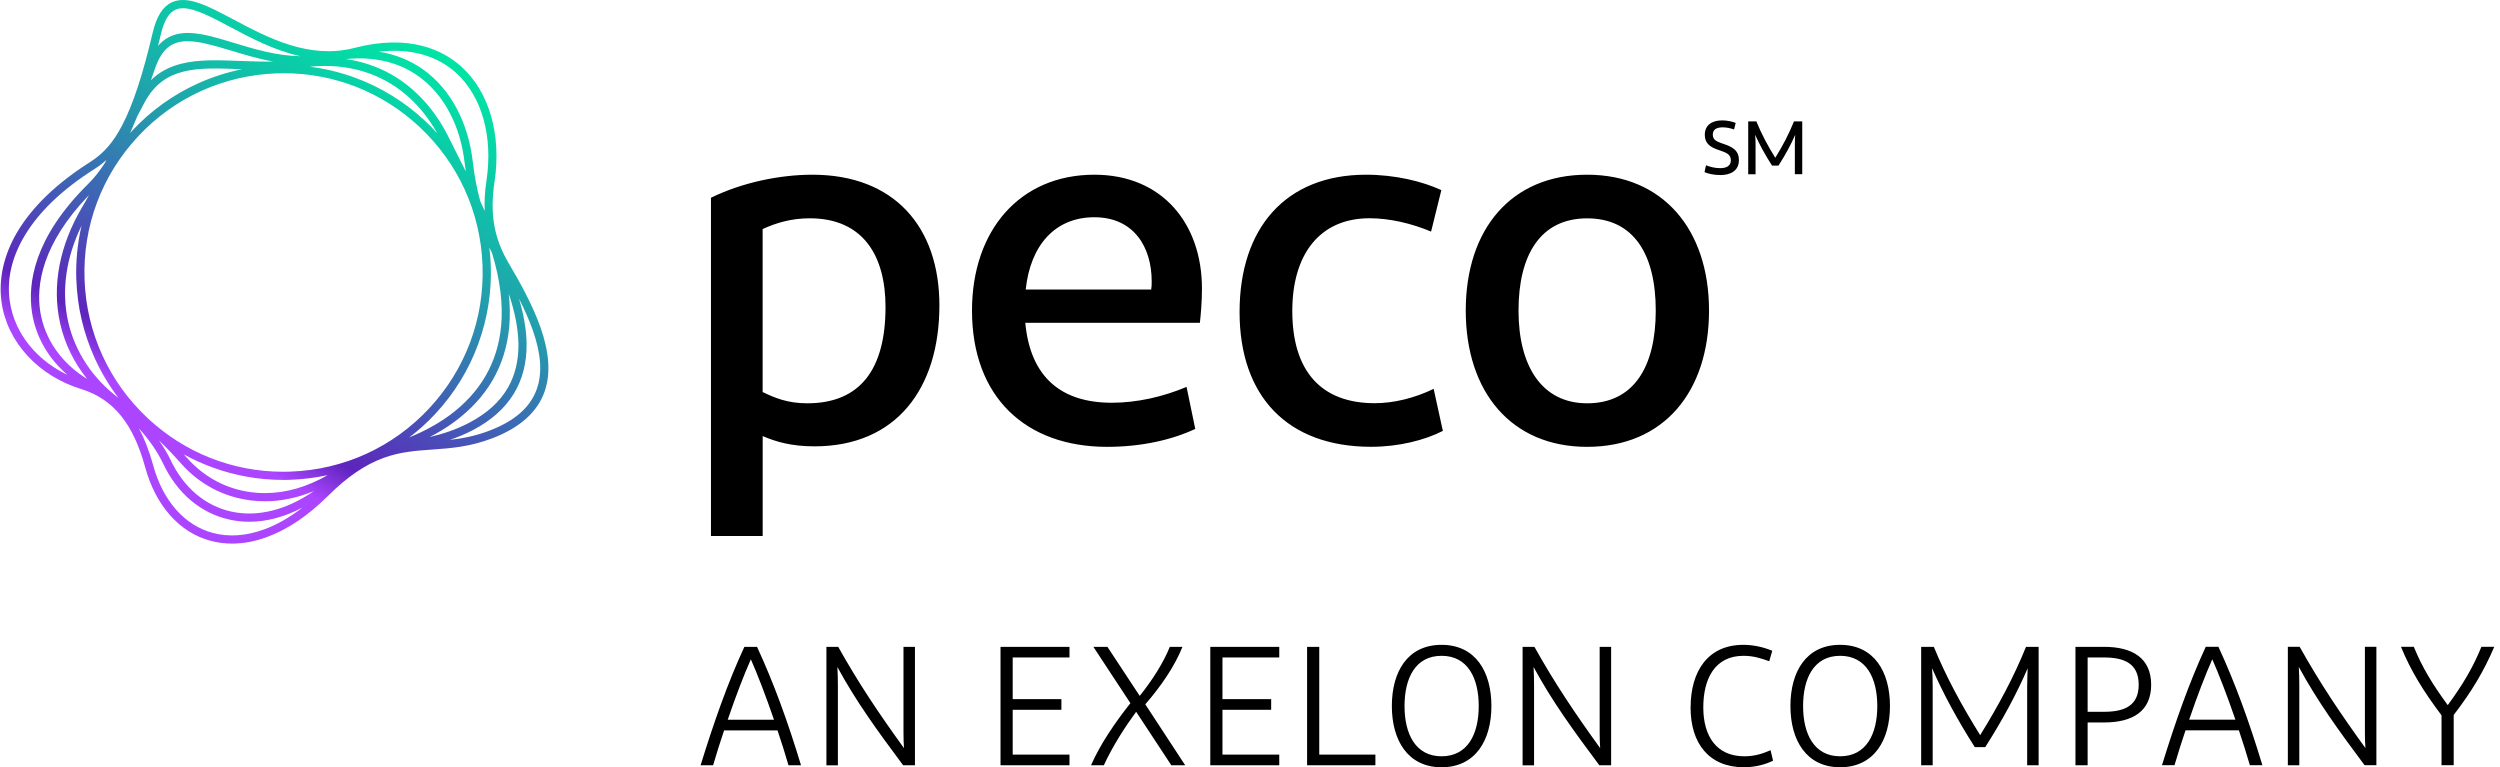 <svg width="391" height="120" viewBox="0 0 391 120" fill="none" xmlns="http://www.w3.org/2000/svg">
<g clip-path="url(#clip0_761_390)">
<path d="M121.604 114.237H113.248C112.642 116.032 112.06 117.858 111.533 119.685H109.574C111.635 113.016 113.83 106.749 116.419 101.167H118.401C120.99 106.749 123.24 112.938 125.278 119.685H123.319C122.792 117.858 122.209 116.032 121.604 114.237ZM113.807 112.568H121.053C119.755 108.788 118.433 105.371 117.434 103.12C116.427 105.371 115.105 108.781 113.814 112.568H113.807ZM129.251 119.685V101.167H131.1C134.326 106.93 137.497 111.639 141.383 117.008C141.328 116.323 141.305 115.473 141.305 114.497V101.167H143.098V119.685H141.249C137.205 114.26 133.877 109.686 130.966 104.316C131.021 105.214 131.045 106.253 131.045 107.285V119.693H129.243L129.251 119.685ZM167.268 119.685H156.482V101.167H167.268V102.828H158.386V109.34H166.002V111.009H158.386V118.024H167.268V119.693V119.685ZM177.693 111.324C176.002 113.623 174.043 116.638 172.642 119.685H170.636C172.115 116.323 174.389 113.016 176.796 109.977L171.006 101.167H173.201L178.252 108.836C180.258 106.348 181.981 103.6 182.957 101.167H184.939C183.696 104.238 181.635 107.253 179.125 110.158L185.364 119.685H183.193L177.693 111.324ZM200.077 119.685H189.29V101.167H200.077V102.828H191.194V109.34H198.81V111.009H191.194V118.024H200.077V119.693V119.685ZM204.428 101.167H206.332V118.016H215.112V119.685H204.428V101.167ZM225.459 120C220.195 120 217.685 115.796 217.685 110.426C217.685 105.057 220.14 100.852 225.459 100.852C230.777 100.852 233.256 105.057 233.256 110.426C233.256 115.796 230.746 120 225.459 120ZM225.459 118.284C229.558 118.284 231.273 114.796 231.273 110.426C231.273 106.056 229.558 102.569 225.459 102.569C221.359 102.569 219.668 106.064 219.668 110.426C219.668 114.788 221.383 118.284 225.459 118.284ZM238.134 119.685V101.167H239.983C243.208 106.93 246.379 111.639 250.266 117.008C250.211 116.323 250.187 115.473 250.187 114.497V101.167H251.981V119.685H250.132C246.088 114.26 242.752 109.686 239.849 104.316C239.904 105.214 239.927 106.253 239.927 107.285V119.693H238.126L238.134 119.685ZM264.412 110.639C264.412 105.057 267.056 100.852 272.657 100.852C274.215 100.852 275.781 101.199 277.181 101.781L276.709 103.419C275.466 102.97 274.247 102.569 272.689 102.569C268.196 102.569 266.395 106.167 266.395 110.639C266.395 115.111 268.432 118.284 272.815 118.284C274.561 118.284 275.828 117.803 276.914 117.331L277.307 118.968C276.222 119.52 274.562 120 272.76 120C267.284 120 264.404 116.268 264.404 110.639H264.412ZM287.795 120C282.532 120 280.022 115.796 280.022 110.426C280.022 105.057 282.484 100.852 287.795 100.852C293.106 100.852 295.592 105.057 295.592 110.426C295.592 115.796 293.082 120 287.795 120ZM287.795 118.284C291.894 118.284 293.609 114.796 293.609 110.426C293.609 106.056 291.886 102.569 287.795 102.569C283.704 102.569 282.004 106.064 282.004 110.426C282.004 114.788 283.72 118.284 287.795 118.284ZM318.841 101.167V119.685H317.048V107.356C317.048 106.3 317.103 105.348 317.126 104.521C315.435 108.434 313.318 112.402 310.494 116.851H308.857C306.025 112.41 303.885 108.387 302.17 104.498C302.248 105.316 302.272 106.3 302.272 107.356V119.685H300.47V101.167H302.453C304.357 105.82 306.764 110.269 309.699 114.977C312.61 110.269 314.986 105.82 316.867 101.167H318.849H318.841ZM324.601 101.167H329.093C333.562 101.167 336.442 102.962 336.442 107.096C336.442 111.229 333.562 112.993 329.093 112.993H326.505V119.685H324.601V101.167ZM329.07 102.828H326.505V111.324H329.07C332.319 111.324 334.491 110.347 334.491 107.088C334.491 103.828 332.319 102.828 329.07 102.828ZM350.171 114.229H341.815C341.21 116.024 340.627 117.85 340.092 119.677H338.133C340.195 113.008 342.39 106.741 344.978 101.159H346.961C349.549 106.741 351.8 112.93 353.837 119.677H351.878C351.351 117.85 350.769 116.024 350.163 114.229H350.171ZM342.374 112.56H349.62C348.322 108.781 347 105.364 346.001 103.112C344.994 105.364 343.672 108.773 342.382 112.56H342.374ZM357.819 119.677V101.159H359.667C362.893 106.922 366.064 111.631 369.951 117C369.896 116.315 369.872 115.465 369.872 114.489V101.159H371.666V119.677H369.817C365.773 114.252 362.445 109.678 359.534 104.309C359.589 105.206 359.612 106.245 359.612 107.277V119.685H357.811L357.819 119.677ZM381.855 111.875C379.054 108.143 377.071 104.97 375.513 101.159H377.52C378.841 104.387 380.376 106.922 382.83 110.284C385.261 106.954 386.772 104.387 388.094 101.159H390.1C388.487 104.97 386.56 108.166 383.759 111.82V119.677H381.855V111.875ZM127.371 69.808C123.767 69.808 121.36 69.092 119.283 68.202V83.83H111.195V30.93C116.08 28.529 122.005 27.324 127.056 27.324C139.873 27.324 146.922 35.497 146.922 47.763C146.922 60.746 140.195 69.808 127.379 69.808H127.371ZM126.246 63.077C134.578 63.077 138.496 57.707 138.496 48.007C138.496 40.071 135.05 34.142 126.639 34.142C123.759 34.142 121.352 34.867 119.275 35.827V61.313C121.116 62.195 123.122 63.077 126.246 63.077ZM186.938 67.084C183.177 68.848 178.37 69.887 173.161 69.887C160.423 69.887 152.021 62.116 152.021 48.566C152.021 36.064 159.471 27.324 171.163 27.324C181.737 27.324 187.984 34.938 187.984 45.118C187.984 47.204 187.827 48.968 187.662 50.487H160.353C161.155 59.061 166.041 62.99 173.885 62.99C177.89 62.99 181.973 62.029 185.577 60.51L186.938 67.076V67.084ZM160.423 45.283H180.046C180.124 44.803 180.124 44.48 180.124 44C180.124 38.63 177.323 33.977 171.155 33.977C164.987 33.977 161.147 38.386 160.423 45.275V45.283ZM225.427 29.733L223.822 36.221C220.777 34.938 217.331 34.135 214.208 34.135C206.356 34.135 202.115 39.827 202.115 48.637C202.115 58.014 206.599 63.061 215.01 63.061C217.976 63.061 221.257 62.258 224.223 60.817L225.663 67.391C222.862 68.832 218.779 69.879 214.452 69.879C201.32 69.879 193.869 61.943 193.869 48.802C193.869 35.662 201.076 27.324 213.649 27.324C218.212 27.324 222.461 28.364 225.419 29.733H225.427ZM248.228 69.887C236.371 69.887 229.243 61.313 229.243 48.566C229.243 35.819 236.371 27.324 248.228 27.324C260.085 27.324 267.292 35.898 267.292 48.566C267.292 61.234 260.242 69.887 248.228 69.887ZM248.228 63.077C255.514 63.077 258.96 57.384 258.96 48.574C258.96 39.764 255.514 34.15 248.228 34.15C240.942 34.15 237.496 39.843 237.496 48.574C237.496 57.306 241.178 63.077 248.228 63.077ZM266.812 25.852C267.37 26.065 268.149 26.301 269.023 26.301C270.085 26.301 270.706 25.899 270.706 25.073C270.706 24.136 269.998 23.86 268.834 23.474C267.465 23.026 266.631 22.427 266.631 21.089C266.631 19.64 267.646 18.829 269.369 18.829C270.124 18.829 270.942 19.01 271.462 19.223L271.21 20.246C270.651 20.057 270.053 19.916 269.44 19.916C268.393 19.916 267.882 20.309 267.882 21.049C267.882 21.852 268.409 22.12 269.44 22.466C270.856 22.939 271.965 23.435 271.965 25.057C271.965 26.679 270.691 27.379 269.078 27.379C268.086 27.379 267.174 27.183 266.584 26.923L266.82 25.852H266.812ZM281.871 18.979V27.246H280.714V22.459C280.714 21.963 280.738 21.506 280.777 21.081C280.1 22.616 279.251 24.191 278.157 25.899H277.15C276.041 24.191 275.191 22.608 274.499 21.073C274.546 21.49 274.569 21.955 274.569 22.466V27.253H273.421V18.987H274.695C275.498 20.955 276.442 22.742 277.654 24.679C278.857 22.742 279.778 20.955 280.58 18.987H281.863L281.871 18.979Z" fill="black"/>
<path d="M84.531 51.196C83.303 47.708 81.313 44.134 79.527 41.103C77.245 37.221 76.592 33.426 77.347 28.395C78.449 21.065 76.513 14.349 72.162 10.428C69.306 7.854 64.074 5.248 55.396 7.5C48.331 9.326 41.808 5.862 36.568 3.075C32.54 0.933 29.354 -0.759 26.899 0.351C25.475 0.996 24.491 2.54 23.893 5.067C22.32 11.743 20.801 16.357 19.11 19.593C17.701 22.286 16.199 24.01 14.098 25.34C8.874 28.655 5.034 32.347 2.69 36.308C0.605 39.843 -0.245 43.59 0.227 47.157C0.644 50.283 2.068 53.235 4.334 55.676C6.537 58.054 9.425 59.833 12.682 60.841C15.262 61.636 17.324 63.029 18.976 65.092C20.55 67.061 21.769 69.667 22.698 73.052C23.524 76.075 24.845 78.611 26.623 80.61C28.394 82.602 30.526 83.941 32.957 84.586C34.043 84.878 35.16 85.019 36.309 85.019C38.063 85.019 39.889 84.681 41.745 83.996C44.979 82.815 48.189 80.65 51.297 77.563C54.318 74.564 57.096 72.666 60.03 71.603C62.627 70.659 65.034 70.493 67.575 70.312C70.471 70.108 73.468 69.895 77.017 68.541C81.313 66.895 84.058 64.439 85.176 61.242C86.143 58.471 85.931 55.188 84.531 51.188V51.196ZM78.37 50.991C77.843 56.715 75.121 61.415 70.29 64.966C68.165 66.517 66.096 67.541 63.988 68.43C65.443 67.32 66.812 66.092 68.079 64.73C71.061 61.526 73.327 57.833 74.814 53.747C76.254 49.803 76.907 45.669 76.757 41.457C76.726 40.536 76.647 39.622 76.537 38.717C76.686 39.016 76.82 39.3 76.962 39.599C78.213 43.709 78.693 47.527 78.378 50.991H78.37ZM45.451 73.761C45.074 73.776 44.696 73.784 44.318 73.784C36.419 73.784 28.929 70.84 23.122 65.423C17.033 59.746 13.524 52.046 13.225 43.724C12.926 35.402 15.892 27.466 21.557 21.38C27.229 15.286 34.924 11.775 43.24 11.476C43.618 11.46 43.996 11.452 44.373 11.452C52.273 11.452 59.763 14.397 65.569 19.813C71.659 25.49 75.168 33.19 75.467 41.512C75.766 49.834 72.8 57.77 67.135 63.856C61.462 69.95 53.767 73.461 45.451 73.761ZM66.442 18.869C63.24 15.885 59.55 13.617 55.467 12.129C53.193 11.302 50.849 10.736 48.472 10.436C57.025 9.578 64.169 13.318 68.386 20.853C67.764 20.168 67.127 19.506 66.442 18.869ZM31.085 12.995C27.119 14.767 23.602 17.294 20.62 20.498C20.526 20.601 20.439 20.711 20.345 20.813C20.707 20.01 21.069 19.152 21.447 18.231C21.824 17.506 22.21 16.774 22.619 16.003C25.664 10.35 30.88 10.555 37.481 10.814C37.599 10.814 37.725 10.822 37.843 10.83C35.522 11.302 33.264 12.019 31.085 12.995ZM11.942 43.764C12.092 47.976 13.036 52.054 14.751 55.881C15.766 58.148 17.033 60.274 18.527 62.234C14.476 59.172 11.698 54.983 10.652 50.283C9.582 45.472 10.313 40.331 12.753 35.292C12.115 38.056 11.832 40.89 11.934 43.764H11.942ZM33.217 73.099C36.789 74.406 40.518 75.06 44.318 75.06C44.712 75.06 45.105 75.06 45.49 75.036C47.442 74.965 49.361 74.721 51.242 74.312C48.055 76.154 44.712 77.123 41.431 77.123C40.746 77.123 40.07 77.083 39.401 76.996C35.459 76.516 31.958 74.658 29.275 71.643C29.102 71.446 28.929 71.257 28.748 71.068C30.18 71.855 31.667 72.532 33.217 73.099ZM72.013 25.143C71.407 23.955 70.785 22.719 70.18 21.49C68.055 17.184 64.955 13.775 61.218 11.649C59.023 10.405 56.647 9.61 54.114 9.24C58.48 8.799 62.375 9.712 65.475 11.94C67.465 13.373 69.11 15.302 70.353 17.672C71.556 19.963 72.328 22.561 72.658 25.388C72.713 25.876 72.784 26.348 72.855 26.82C72.571 26.262 72.288 25.703 72.013 25.143ZM37.52 9.531C34.208 9.397 31.085 9.279 28.362 9.964C26.45 10.444 24.885 11.287 23.602 12.539C23.823 11.932 24.035 11.318 24.263 10.673C25.357 7.539 26.954 6.445 29.33 6.445C31.124 6.445 33.358 7.075 36.151 7.917C38.15 8.523 40.369 9.2 42.745 9.625C40.974 9.657 39.236 9.594 37.528 9.531H37.52ZM12.918 32.277C9.306 38.347 8.087 44.669 9.401 50.558C10.109 53.739 11.557 56.699 13.626 59.266C9.613 56.81 6.97 53.038 6.293 48.724C5.656 44.63 6.521 38.19 13.925 30.497C13.595 31.111 13.264 31.71 12.926 32.277H12.918ZM28.315 72.493C31.21 75.745 34.987 77.745 39.243 78.264C39.967 78.351 40.699 78.398 41.439 78.398C43.996 78.398 46.576 77.847 49.102 76.8C44.798 79.768 40.29 80.909 36.206 80.02C32.107 79.122 28.732 76.264 26.694 71.973C26.206 70.942 25.585 69.903 24.861 68.879C25.994 69.966 27.143 71.17 28.323 72.501L28.315 72.493ZM67.166 68.368C68.449 67.714 69.731 66.958 71.045 65.99C76.191 62.218 79.086 57.211 79.645 51.102C79.794 49.448 79.763 47.716 79.574 45.929C80.542 48.842 81.053 51.456 81.084 53.786C81.116 56.377 80.565 58.676 79.44 60.628C78.181 62.825 76.159 64.659 73.429 66.092C71.203 67.265 69.188 67.879 67.166 68.36V68.368ZM71.313 11.381C75.341 15.011 77.127 21.301 76.088 28.206C75.829 29.923 75.742 31.489 75.805 32.985C75.577 32.466 75.349 31.954 75.105 31.442C74.586 29.513 74.2 27.482 73.933 25.238C73.586 22.254 72.76 19.506 71.486 17.073C70.148 14.523 68.378 12.444 66.222 10.901C64.177 9.429 61.816 8.492 59.236 8.082C65.278 7.382 69.094 9.381 71.313 11.381ZM27.442 1.516C27.796 1.359 28.189 1.288 28.614 1.288C30.487 1.288 33.075 2.666 35.978 4.209C39.212 5.933 42.926 7.893 46.985 8.791C43.24 8.728 39.723 7.665 36.521 6.689C33.461 5.76 30.825 4.957 28.543 5.193C26.962 5.358 25.711 6.004 24.72 7.177C24.869 6.586 25.011 5.988 25.16 5.366C25.656 3.248 26.403 1.988 27.45 1.524L27.442 1.516ZM5.286 54.81C3.201 52.558 1.895 49.858 1.51 46.992C1.061 43.669 1.832 40.292 3.799 36.961C6.034 33.174 9.731 29.631 14.79 26.427C15.451 26.002 16.065 25.537 16.639 25.018C16.561 25.175 16.49 25.325 16.411 25.482C15.561 26.797 14.704 27.868 13.775 28.781C5.255 37.205 4.31 44.378 5.011 48.913C5.593 52.684 7.56 56.069 10.557 58.628C8.543 57.676 6.742 56.377 5.278 54.794L5.286 54.81ZM41.305 82.799C38.48 83.831 35.782 84.019 33.288 83.35C31.108 82.768 29.188 81.555 27.583 79.76C25.939 77.918 24.712 75.548 23.941 72.721C23.343 70.54 22.611 68.651 21.738 67.013C23.24 68.674 24.578 70.54 25.522 72.525C27.733 77.186 31.423 80.287 35.923 81.272C36.922 81.492 37.945 81.602 38.984 81.602C41.714 81.602 44.531 80.847 47.308 79.382C45.325 80.917 43.319 82.067 41.313 82.799H41.305ZM83.964 60.825C82.957 63.691 80.534 65.824 76.553 67.352C74.302 68.21 72.272 68.588 70.329 68.8C71.517 68.407 72.737 67.911 74.019 67.234C79.621 64.289 82.43 59.762 82.359 53.771C82.335 51.629 81.934 49.283 81.171 46.708C81.997 48.33 82.745 49.991 83.319 51.621C84.625 55.329 84.837 58.337 83.964 60.825Z" fill="url(#paint0_linear_761_390)"/>
</g>
<defs>
<linearGradient id="paint0_linear_761_390" x1="25.553" y1="80.807" x2="67.863" y2="7.58" gradientUnits="userSpaceOnUse">
<stop offset="0.17" stop-color="#AC45FF"/>
<stop offset="0.25" stop-color="#5E24BD"/>
<stop offset="0.46" stop-color="#3D67B4"/>
<stop offset="0.64" stop-color="#239DAD"/>
<stop offset="0.8" stop-color="#0FC3A9"/>
<stop offset="0.92" stop-color="#04DBA6"/>
<stop offset="1" stop-color="#00E4A5"/>
</linearGradient>
<clipPath id="clip0_761_390">
<rect width="391" height="120" fill="white"/>
</clipPath>
</defs>
</svg>

